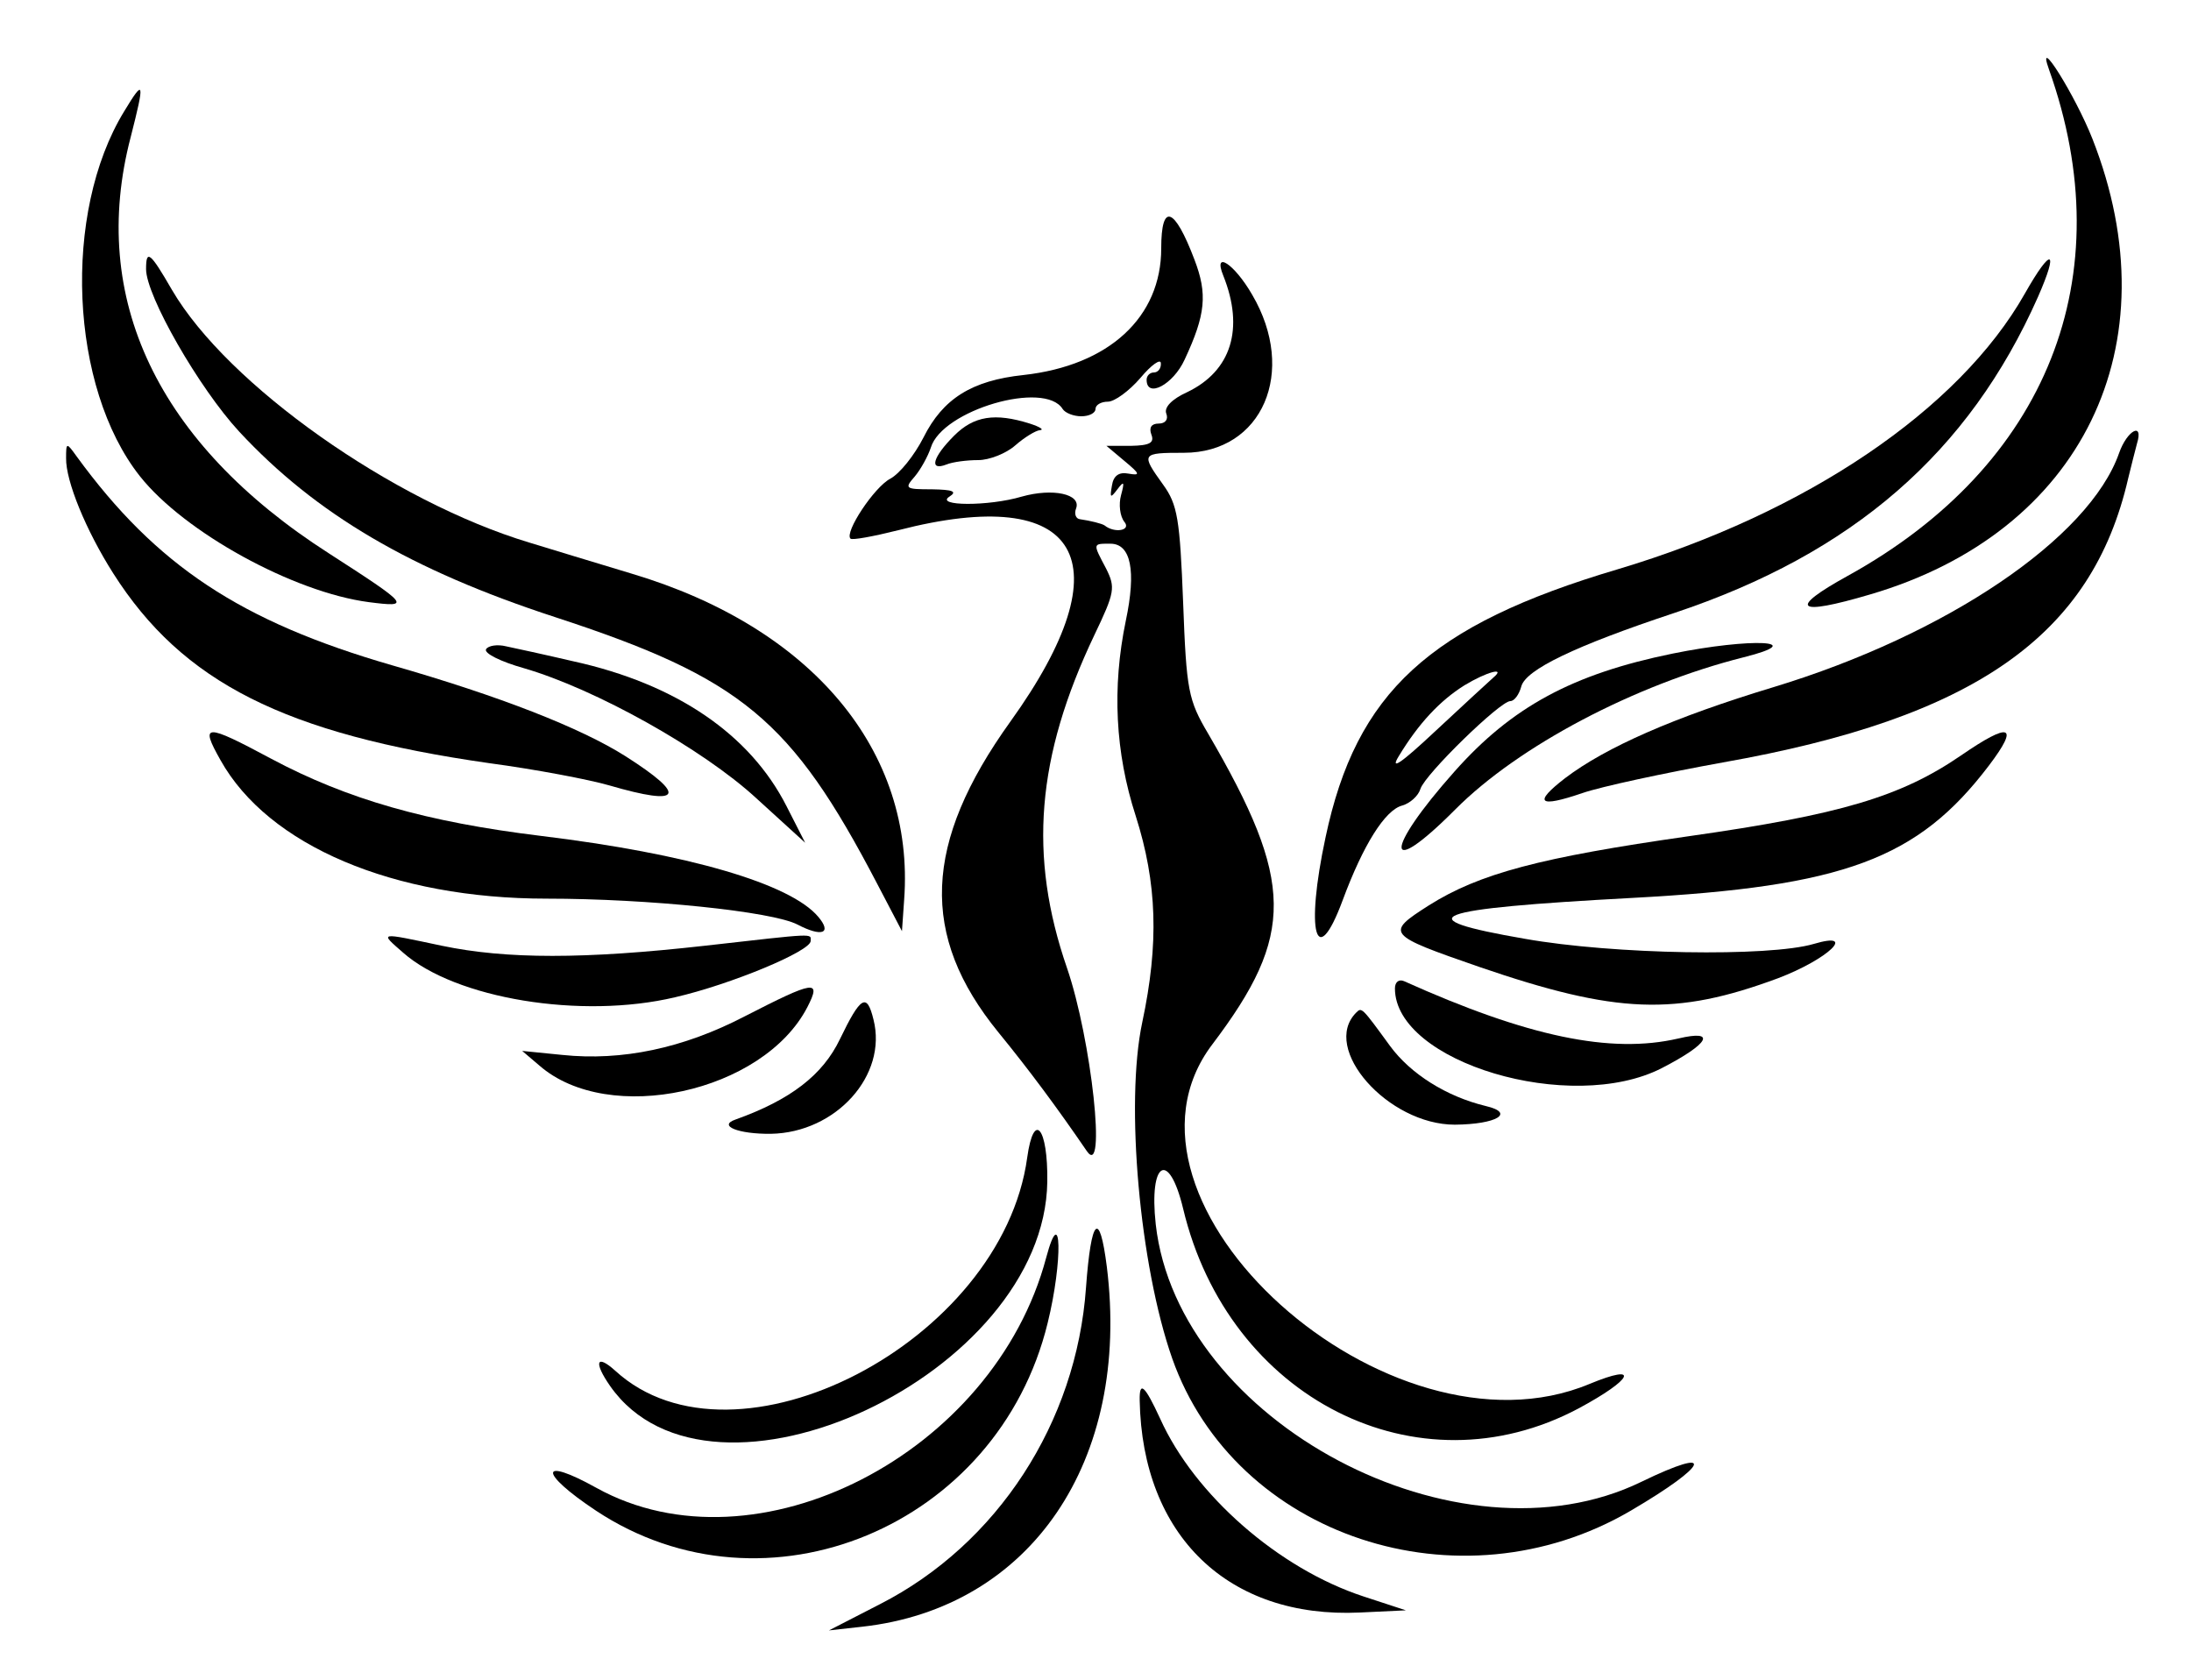 <svg version="1.0" xmlns="http://www.w3.org/2000/svg"
 width="300pt" height="230pt" viewBox="0 0 300 230"
 preserveAspectRatio="xMidYMid meet">
<g transform="translate(0,230) scale(0.05,-0.05)"
fill="#000000" stroke="none">
<path d="M5611 4410 c202 -567 -4 -1085 -551 -1387 -165 -91 -142 -111 61 -51
581 170 831 683 609 1248 -47 119 -156 293 -119 190z"/>
<path d="M340 4295 c-170 -278 -149 -756 43 -999 122 -154 421 -318 627 -345
117 -15 112 -9 -110 134 -468 300 -658 698 -542 1140 39 153 37 161 -18 70z"/>
<path d="M3180 3920 c0 -189 -143 -321 -377 -347 -142 -15 -221 -65 -274 -171
-25 -49 -65 -99 -91 -113 -44 -23 -126 -147 -109 -164 4 -5 63 6 131 23 500
129 624 -83 307 -524 -239 -333 -249 -586 -33 -851 85 -104 162 -208 242 -325
55 -81 13 306 -54 501 -106 307 -84 578 75 912 56 117 58 130 32 182 -37 70
-37 68 12 68 56 0 71 -74 42 -211 -38 -183 -29 -361 27 -534 59 -185 64 -350
18 -566 -47 -221 -7 -666 82 -920 172 -488 787 -692 1256 -417 215 126 235
179 29 79 -501 -244 -1269 164 -1330 705 -19 173 36 205 75 43 124 -520 642
-782 1083 -547 149 80 170 125 30 67 -551 -230 -1361 498 -1033 930 227 300
225 445 -11 850 -55 93 -60 118 -69 360 -9 228 -15 268 -55 323 -61 85 -60 87
57 87 215 0 311 222 187 433 -49 85 -108 123 -79 52 58 -145 22 -261 -99 -319
-42 -19 -64 -42 -57 -59 6 -16 -3 -27 -21 -27 -20 0 -27 -11 -20 -30 9 -23 -5
-30 -56 -31 l-67 0 50 -42 c42 -35 44 -40 10 -34 -26 5 -41 -6 -45 -33 -6 -34
-4 -35 15 -10 18 24 20 21 10 -16 -7 -25 -3 -58 9 -73 20 -24 -27 -32 -54 -10
-7 5 -39 13 -67 17 -12 1 -17 15 -11 30 14 39 -64 56 -149 32 -91 -27 -239
-26 -198 0 22 14 10 19 -48 20 -73 0 -76 2 -47 35 16 19 36 55 44 79 31 103
312 185 361 106 7 -11 30 -20 51 -20 22 0 39 9 39 20 0 11 15 20 34 20 18 0
58 29 89 65 30 36 56 54 56 40 1 -14 -8 -25 -19 -25 -11 0 -20 -9 -20 -20 0
-52 73 -13 104 55 58 124 63 180 27 274 -55 145 -91 157 -91 31z"/>
<path d="M400 3863 c0 -73 145 -326 255 -445 210 -226 470 -379 865 -508 511
-167 647 -280 882 -730 l68 -130 6 86 c30 408 -253 746 -746 893 -99 30 -225
68 -280 85 -375 113 -827 432 -979 692 -60 104 -71 112 -71 57z"/>
<path d="M5545 3796 c-180 -318 -599 -601 -1115 -755 -516 -153 -716 -337
-800 -734 -56 -261 -26 -369 47 -172 56 151 116 247 163 259 21 6 44 26 50 46
13 40 218 240 246 240 11 0 24 18 30 40 12 46 147 111 418 201 490 163 808
440 997 866 58 132 37 138 -36 9z m-1456 -1052 c-10 -9 -81 -74 -157 -145 -96
-90 -127 -111 -101 -69 54 89 112 151 179 193 61 37 116 52 79 21z"/>
<path d="M2613 3407 c-59 -59 -70 -98 -21 -79 17 7 56 12 87 12 30 0 76 18
101 40 25 22 56 41 68 42 12 1 0 9 -28 18 -95 30 -153 21 -207 -33z"/>
<path d="M5803 3359 c-82 -233 -472 -497 -947 -641 -271 -82 -458 -164 -570
-249 -88 -68 -73 -82 47 -41 52 18 225 55 385 84 690 122 1011 347 1110 778 8
33 19 76 24 95 19 61 -27 37 -49 -26z"/>
<path d="M181 3345 c-1 -62 54 -197 129 -315 190 -299 470 -440 1030 -520 127
-17 274 -45 329 -61 199 -58 215 -29 44 80 -123 78 -346 165 -639 249 -415
120 -646 273 -864 572 -28 39 -29 39 -29 -5z"/>
<path d="M1331 2822 c-6 -11 40 -34 104 -52 196 -57 489 -221 635 -355 l135
-123 -51 100 c-100 197 -302 335 -584 397 -77 18 -160 36 -184 41 -24 6 -49 2
-55 -8z"/>
<path d="M4580 2810 c-274 -56 -440 -146 -597 -323 -194 -218 -193 -300 2
-104 173 174 492 342 790 417 183 46 21 54 -195 10z"/>
<path d="M5370 2531 c-165 -113 -330 -162 -745 -221 -406 -58 -574 -102 -713
-190 -119 -76 -115 -80 139 -168 376 -129 538 -135 818 -31 137 52 219 130 98
94 -123 -36 -549 -29 -791 14 -330 57 -264 82 294 112 580 31 782 106 977 363
84 111 58 120 -77 27z"/>
<path d="M604 2518 c131 -234 474 -379 893 -379 278 0 618 -35 687 -71 67 -35
95 -24 57 21 -76 91 -357 173 -761 222 -311 38 -529 100 -737 211 -183 98
-196 97 -139 -4z"/>
<path d="M1104 1991 c143 -126 488 -183 745 -122 152 35 371 126 371 154 0 21
19 22 -290 -13 -330 -37 -543 -37 -720 0 -175 37 -171 38 -106 -19z"/>
<path d="M3820 1893 c0 -202 482 -346 731 -218 130 67 151 106 45 81 -185 -43
-413 5 -751 157 -14 6 -25 -2 -25 -20z"/>
<path d="M2040 1817 c-169 -88 -337 -123 -500 -106 l-110 11 47 -40 c190 -166
613 -74 734 160 39 76 20 73 -171 -25z"/>
<path d="M2300 1754 c-47 -98 -135 -166 -286 -220 -49 -17 8 -40 97 -39 178 3
320 160 281 313 -18 74 -35 64 -92 -54z"/>
<path d="M3714 1827 c-98 -98 87 -307 270 -307 115 1 166 32 85 51 -108 26
-206 88 -262 164 -78 107 -78 107 -93 92z"/>
<path d="M2813 1430 c-69 -505 -800 -884 -1128 -584 -52 47 -60 24 -14 -42
277 -395 1190 32 1197 560 2 148 -37 196 -55 66z"/>
<path d="M2865 1156 c-143 -538 -795 -872 -1231 -631 -158 88 -160 43 -2 -62
465 -308 1101 -44 1237 514 42 170 38 336 -4 179z"/>
<path d="M2974 1074 c-26 -370 -243 -703 -564 -867 l-140 -72 90 10 c463 51
737 454 671 986 -20 158 -43 134 -57 -57z"/>
<path d="M3121 765 c7 -371 243 -598 603 -581 l126 6 -116 38 c-232 76 -463
278 -557 487 -42 91 -57 105 -56 50z"/>
</g>
</svg>
